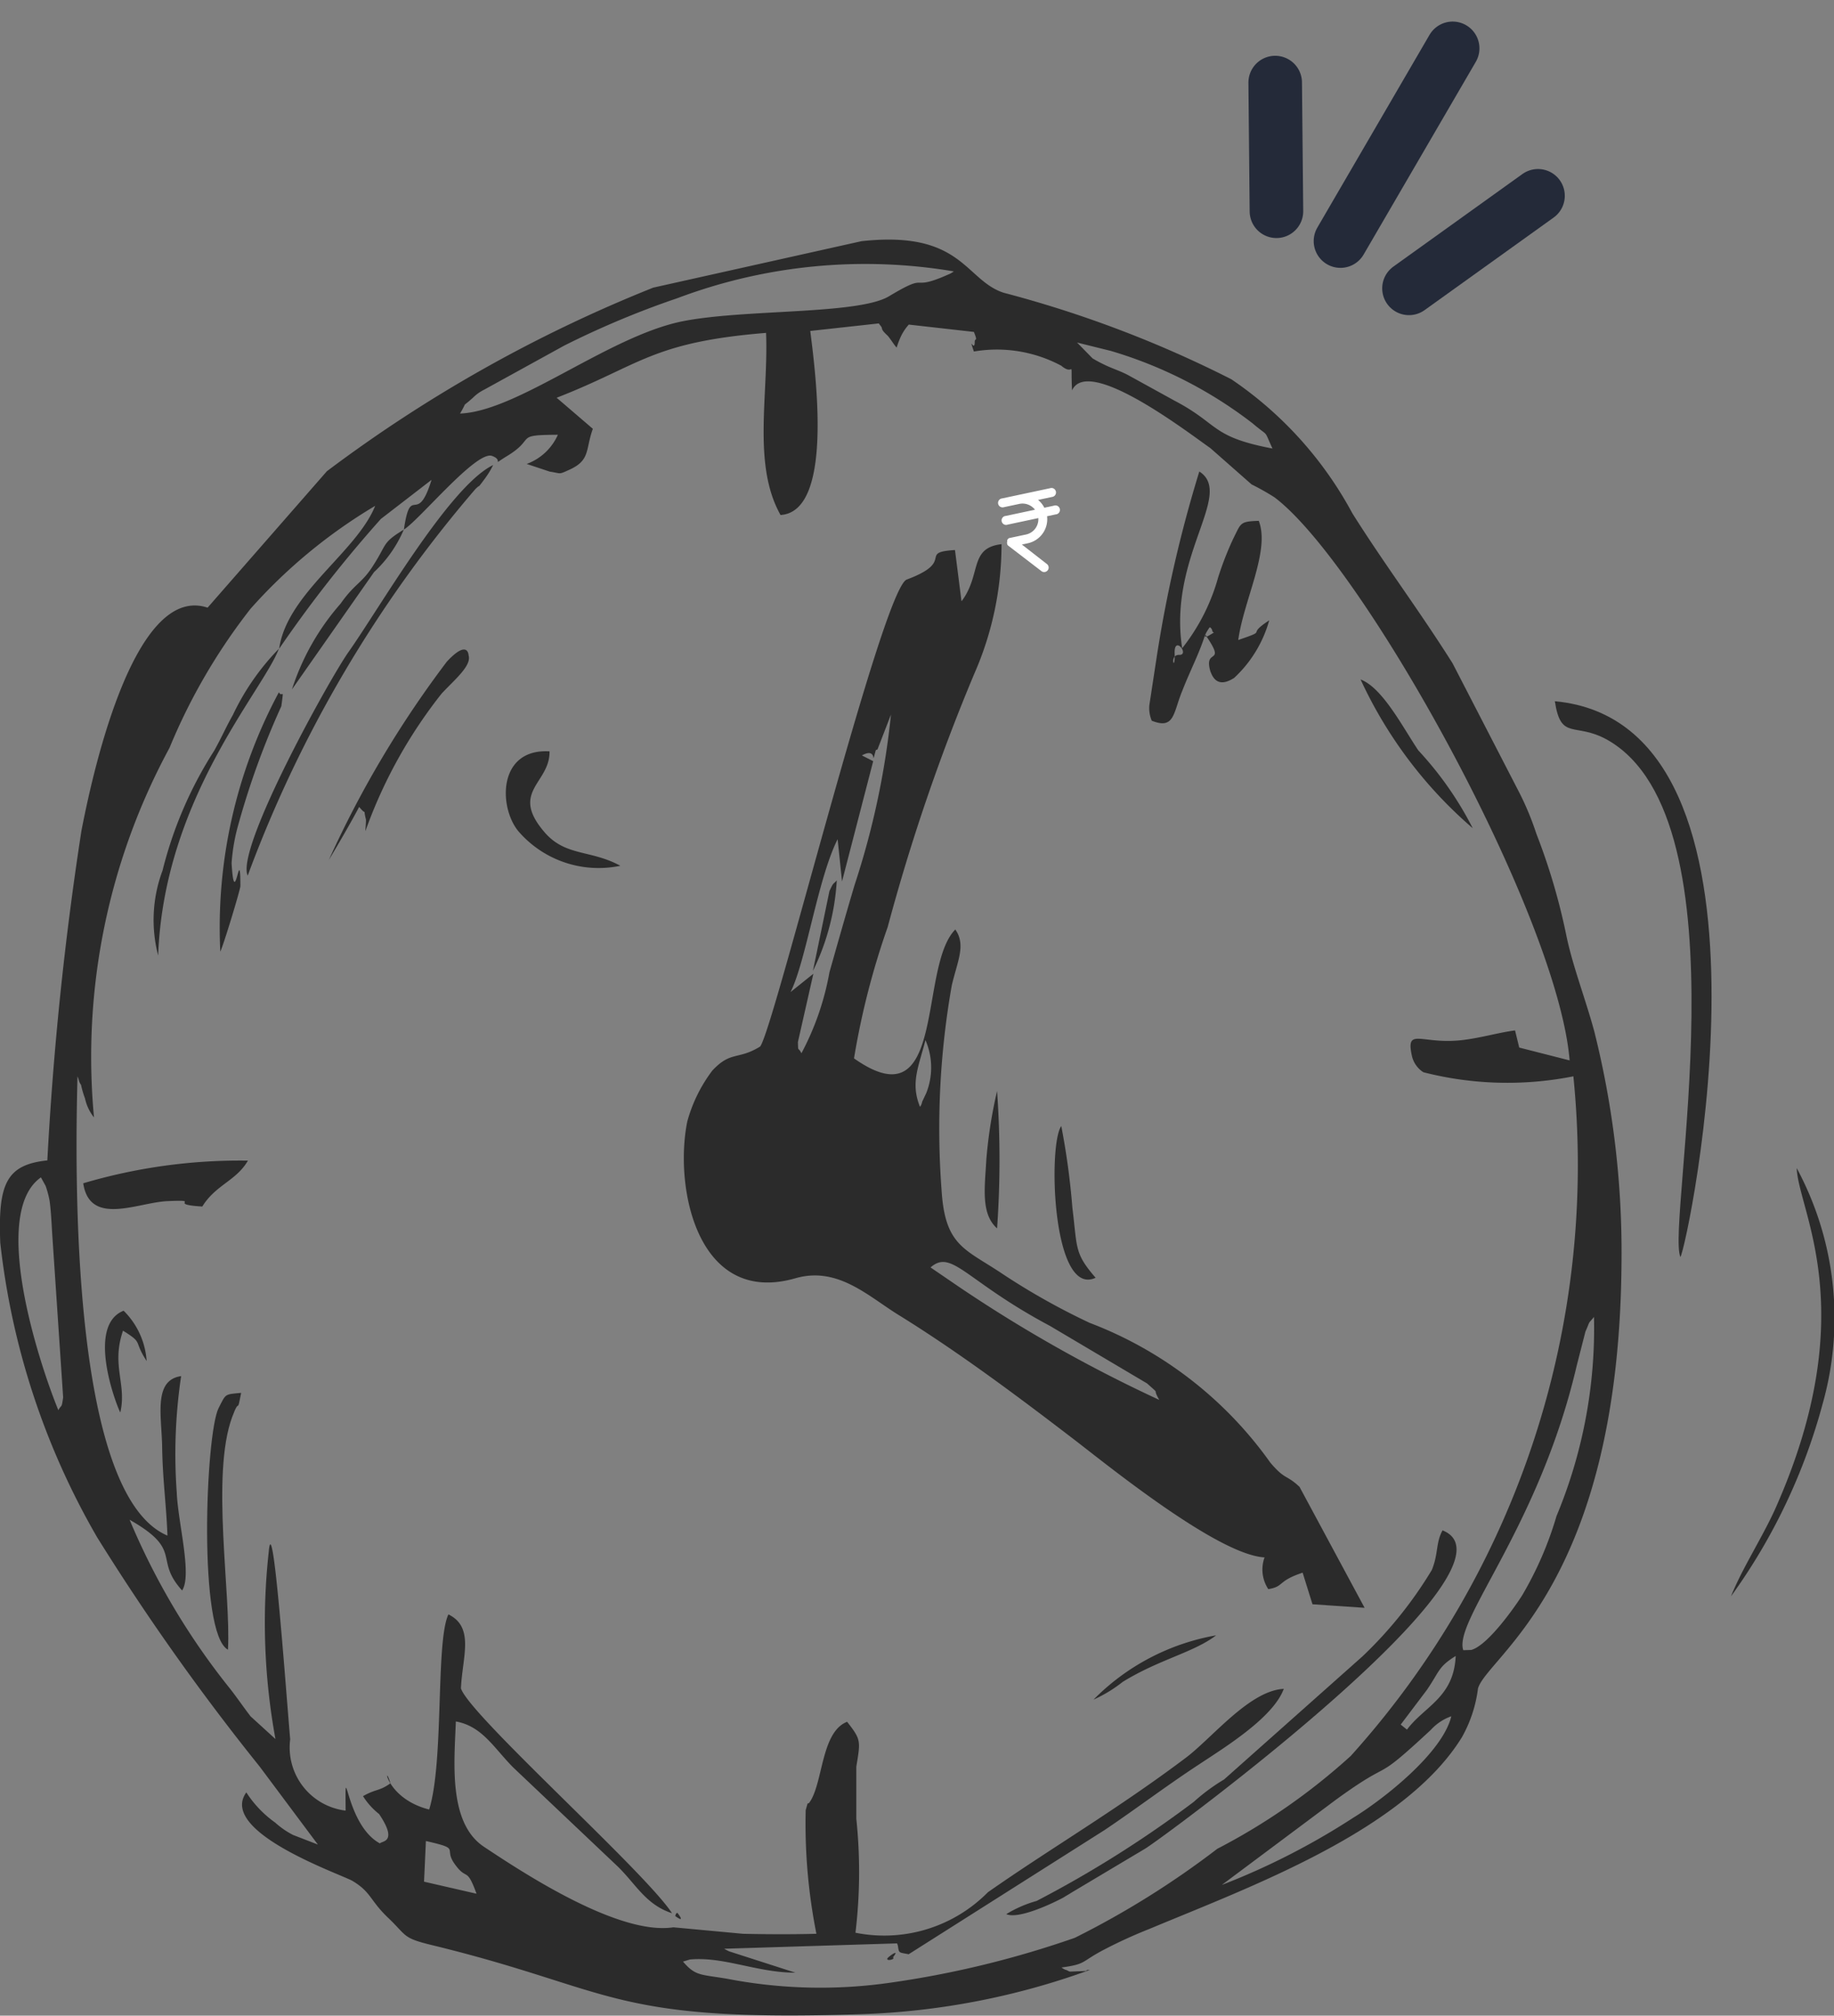 <svg xmlns="http://www.w3.org/2000/svg" width="34.242" height="37.632" viewBox="0 0 34.242 37.632">
  <rect x="0" y="0" width="34.242" height="37.632" fill="#808080" stroke="none"/>
  <g id="instant-loan-mobile" transform="translate(-14.541 0.212)">
    <g id="Group_3581" data-name="Group 3581" transform="translate(0 0)">
      <g id="Group_3577" data-name="Group 3577" transform="translate(37.598 1.603) rotate(-20)">
        <line id="Line_86" data-name="Line 86" y1="2.665" x2="3.199" transform="translate(0.933 0.533)" fill="none" stroke="#242a39" stroke-linecap="round" stroke-width="1"/>
        <line id="Line_87" data-name="Line 87" y1="2.266" x2="0.8" transform="translate(0 0)" fill="none" stroke="#242a39" stroke-linecap="round" stroke-width="1"/>
        <path id="Path_417" data-name="Path 417" d="M0,.8,2.855,0" transform="translate(1.833 3.665)" fill="none" stroke="#242a39" stroke-linecap="round" stroke-width="1"/>
      </g>
      <path id="_8726174_rupee_sign_icon" data-name="8726174_rupee_sign_icon" d="M1,.334H.819A.459.459,0,0,0,.735.167H1A.084.084,0,1,0,1,0H.084a.084.084,0,1,0,0,.167H.377A.292.292,0,0,1,.64.334H.084A.084.084,0,1,0,.084.5H.669A.292.292,0,0,1,.381.752H.056A.058.058,0,0,0,.04.76L.03.766h0A.063.063,0,0,0,.018.78L.011.792a.051.051,0,0,0,0,.015A.054.054,0,0,0,0,.836H0A.058.058,0,0,0,0,.847.054.054,0,0,0,0,.864.058.058,0,0,0,.009.88.012.012,0,0,0,.015.89l.5.585a.084.084,0,1,0,.127-.109L.266.919h.11A.46.46,0,0,0,.836.5H1A.084.084,0,1,0,1,.334Z" transform="matrix(0.978, -0.208, 0.208, 0.978, 33.169, 9.111)" fill="#fff"/>
      <g id="_529977368" transform="translate(14.54 4.265)">
        <path id="Path_468" data-name="Path 468" d="M43629.023,17950.252c.473-.064.355-.105.8-.336a8.9,8.9,0,0,1,.844-.385c1.863-.779,4.758-1.832,5.832-3.578a2.485,2.485,0,0,0,.3-.91c.172-.6,2.645-1.947,2.68-7.986a16.931,16.931,0,0,0-.508-4.279c-.168-.621-.41-1.236-.527-1.816a11.67,11.67,0,0,0-.555-1.877,5.384,5.384,0,0,0-.324-.779l-1.242-2.406c-.652-1.031-1.258-1.826-1.871-2.8a7.051,7.051,0,0,0-2.258-2.5,21.342,21.342,0,0,0-4.25-1.615c-.727-.236-.77-1.17-2.656-.963l-3.887.867a26.475,26.475,0,0,0-6.094,3.428l-2.227,2.547c-1.414-.471-2.187,3.3-2.355,4.162a61.494,61.494,0,0,0-.637,6.158c-.77.08-.922.443-.879,1.537a14.04,14.04,0,0,0,1.809,5.5,43.678,43.678,0,0,0,3.035,4.281l1.086,1.455-.465-.18a1.555,1.555,0,0,1-.332-.23,2.054,2.054,0,0,1-.539-.564c-.535.742,1.789,1.535,1.984,1.654.348.209.32.357.656.68.367.348.266.381.82.516,3.441.836,3.3,1.445,8.016,1.291a13.763,13.763,0,0,0,4.277-.828c-.023.006-.062-.008-.07.021l-.3.012c-.027,0-.066-.033-.086-.033A.328.328,0,0,1,43629.023,17950.252Zm-11.867-2.361c.668.152.324.123.531.42.238.34.223.037.414.564l-.98-.225Zm.559-2.232c.5.088.719.51,1.082.869l1.938,1.836c.344.334.523.713,1.016.875-.5-.773-3.8-3.715-3.941-4.2.027-.588.258-1.139-.234-1.379-.242.518-.078,2.73-.359,3.643-.84-.213-.855-.934-.723-.49-.211.152-.266.1-.512.24a1.3,1.3,0,0,0,.3.334c.363.539.043.5.016.549-.66-.355-.648-1.723-.641-.613a1.187,1.187,0,0,1-1.035-1.33c-.078-.893-.324-4.359-.4-3.506a12.043,12.043,0,0,0,.125,3.5l-.465-.424c-.156-.205-.223-.309-.375-.506a13.15,13.15,0,0,1-1.883-3.164c1.016.578.441.725.98,1.32.191-.285-.078-1.27-.1-1.83a9.877,9.877,0,0,1,.082-2.172c-.512.074-.371.709-.355,1.289.008.639.074,1.057.1,1.689-1.812-.766-1.727-6.785-1.68-8.574a.5.5,0,0,1,.027.078.214.214,0,0,0,.039.08,1.812,1.812,0,0,0,.074.254.856.856,0,0,0,.168.354,12.112,12.112,0,0,1,1.41-6.9,11.013,11.013,0,0,1,1.516-2.6,9.851,9.851,0,0,1,2.324-1.918c-.348.867-1.648,1.637-1.793,2.668a23.764,23.764,0,0,1,1.9-2.424l.945-.729c-.273.889-.387.045-.516.928.293-.182,1.352-1.48,1.645-1.375.238.084-.043.2.285,0,.551-.336.109-.391.945-.395a1.022,1.022,0,0,1-.582.545l.43.143c.223.033.156.061.371-.037.391-.178.293-.373.434-.762l-.676-.58c1.566-.609,1.77-1.037,3.91-1.211.047,1.164-.258,2.459.27,3.4.98-.061.668-2.553.555-3.436l1.281-.141c.023.043.051.051.059.1s.105.125.117.143c.07.09.1.146.156.209a1.59,1.59,0,0,1,.063-.172.918.918,0,0,1,.164-.258l1.215.137c.082.2.016.105.016.184,0,.213-.125-.145-.016.182a2.544,2.544,0,0,1,1.633.266c.258.219.168-.2.2.459.3-.658,2.2.814,2.582,1.078l.77.678a4.573,4.573,0,0,1,.426.24c1.648,1.236,5.289,7.8,5.512,10.514l-.941-.24-.078-.32c-.289.037-.609.131-.934.174-.8.111-1.113-.258-.992.3a.488.488,0,0,0,.215.307,6.33,6.33,0,0,0,2.8.076,16.476,16.476,0,0,1-4.156,12.688,11.708,11.708,0,0,1-2.492,1.734,16.4,16.4,0,0,1-2.66,1.662,18.138,18.138,0,0,1-3.488.844,9.163,9.163,0,0,1-3.008-.08c-.5-.084-.586-.049-.82-.32l.129-.039c.633-.059,1.254.246,1.969.246l-1.242-.4c-.02-.012-.059-.027-.086-.047l3.227-.1a.436.436,0,0,1,.016.047c.02.141.016.119.2.156l3.66-2.32c.57-.383,1.156-.828,1.766-1.227.469-.312,1.379-.867,1.578-1.408-.637.031-1.336.914-1.824,1.283-1.289.971-2.539,1.7-3.7,2.514a2.72,2.72,0,0,1-2.473.756,9.483,9.483,0,0,0,.016-2.127l0-.973c.078-.48.094-.5-.172-.838-.461.18-.449,1.033-.66,1.436-.113.205-.039-.049-.113.213a10.479,10.479,0,0,0,.2,2.309c-.453.012-.918.01-1.371,0l-1.3-.121c-1.012.154-2.762-.988-3.531-1.5C43617.566,17947.557,43617.688,17946.408,43617.715,17945.658Zm4.141,3.578c-.016-.014-.039.02-.039.037a.027.027,0,0,1-.008.016S43622.016,17949.447,43621.855,17949.236Zm3.973.795c-.18.123.113.078.047.031C43625.875,17950.063,43626.012,17949.9,43625.828,17950.031Zm-12-20.166a23.641,23.641,0,0,1,4.25-7.215c.117-.115.016.02.16-.172a1.678,1.678,0,0,0,.172-.277c-.816.391-2.125,2.68-2.707,3.5C43615.332,17926.238,43613.605,17929.359,43613.828,17929.865Zm.582-3.422a9.284,9.284,0,0,0-1.094,4.842c.063-.129.375-1.162.375-1.223,0-.861-.109.52-.164-.43a3.512,3.512,0,0,1,.129-.73,15,15,0,0,1,.8-2.2C43614.508,17926.322,43614.477,17926.563,43614.41,17926.443Zm.246-.057,1.531-2.187a2.326,2.326,0,0,0,.555-.793c-.406.248-.309.262-.566.662-.211.34-.348.34-.613.719A4.527,4.527,0,0,0,43614.656,17926.387Zm-2.5,4.969c.109-2.932,1.953-4.93,2.254-5.725a4.561,4.561,0,0,0-.859,1.236c-.141.25-.2.4-.348.666a7.5,7.5,0,0,0-.965,2.238A2.636,2.636,0,0,0,43612.156,17931.355Zm19.859,17.355,2.121-1.584c1.145-.834.637-.246,1.781-1.311a.942.942,0,0,1,.383-.254c-.164.684-1.266,1.549-1.84,1.9A13.269,13.269,0,0,1,43632.016,17948.711Zm3.34-2.994.488-.646c.242-.354.211-.432.539-.635-.035.779-.586.939-.91,1.375Zm1.168-1.389c-.187-.555,1.414-2.295,2.117-5.307l.164-.641c.1-.225.031-.119.16-.273a9.106,9.106,0,0,1-.7,3.717,6.532,6.532,0,0,1-.641,1.48c-.148.232-.648.941-.953,1.02Zm-26.555-8.826.086.156a1.782,1.782,0,0,1,.074.275c.023.145.039.432.047.582l.207,3.094c-.031.213-.023.119-.09.238C43609.922,17938.938,43609.02,17936.164,43609.969,17935.5Zm19.344-15.588.629.156a8.081,8.081,0,0,1,2.645,1.35c.328.279.2.094.375.473-1.16-.221-.988-.453-1.828-.893l-.859-.473c-.156-.084-.3-.125-.453-.2a2.419,2.419,0,0,1-.219-.117Zm-11.52,1.326c.16-.268,0-.078.246-.3a.787.787,0,0,1,.2-.143l1.5-.826a16.61,16.61,0,0,1,2.113-.885,9.939,9.939,0,0,1,5.16-.5.475.475,0,0,1-.105.059c-.758.336-.316-.068-1.109.408-.59.346-2.734.232-3.883.471C43620.539,17919.818,43618.863,17921.2,43617.793,17921.24Z" transform="translate(-43609.203 -17917.996)" fill="#2b2b2b" fill-rule="evenodd"/>
        <path id="Path_469" data-name="Path 469" d="M48832.984,20254.5c.4-.35.648.25,2.23,1.092l1.813,1.074c.273.246.078.053.227.307a26.7,26.7,0,0,1-3.734-2.107Zm-.2-3.006c-.176-.441-.023-.738.105-1.238a1.286,1.286,0,0,1,.016.986l-.078.166A.222.222,0,0,1,48832.789,20251.5Zm-2.215-1c-.062-.121-.055,0-.062-.2l.289-1.277-.426.342c.289-.576.508-2.119.879-2.854l.082.789.582-2.246-.211-.107c.316-.176.16.258.258-.092.008-.021.035-.01.035-.025l.25-.646a15.038,15.038,0,0,1-.68,3.184c-.172.58-.316,1.088-.469,1.629A5.115,5.115,0,0,1,48830.574,20250.5Zm.219-1.531a4.386,4.386,0,0,0,.445-1.689c-.074.084-.055.023-.137.2Zm2.773-6.908-.121-.949c-.7.043.023.207-.9.551-.453.164-2.488,8.418-2.738,8.719-.414.256-.543.076-.891.447a2.788,2.788,0,0,0-.469.953c-.25,1.23.188,3.453,2.02,2.926.8-.23,1.375.352,1.949.7,1.156.717,2.3,1.58,3.309,2.354.711.551,2.656,2.111,3.5,2.158a.663.663,0,0,0,.07.592c.3-.047.164-.15.641-.307l.184.59.973.066-1.215-2.258c-.25-.236-.266-.123-.547-.455a7.328,7.328,0,0,0-3.371-2.607,12.8,12.8,0,0,1-1.633-.918c-.7-.469-1.07-.514-1.133-1.572a15.347,15.347,0,0,1,.191-3.809c.105-.453.27-.756.066-1.045-.7.707-.152,3.633-1.891,2.406a14.453,14.453,0,0,1,.629-2.453,36.91,36.91,0,0,1,1.617-4.729,6,6,0,0,0,.508-2.418C48833.7,20241.066,48833.938,20241.559,48833.566,20242.059Z" transform="translate(-48815.609 -20235.314)" fill="#2b2b2b" fill-rule="evenodd"/>
        <path id="Path_470" data-name="Path 470" d="M52376.523,19687.428c-.023-.383.281,0,.094.008l-.008,0C52376.414,19687.426,52376.531,19687.783,52376.523,19687.428Zm.648-.5c.016-.023.055.033.055.064,0,.012.031.029.031.029C52377.242,19687.014,52376.953,19687.248,52377.172,19686.926Zm-1.078,1.736c.43.172.4-.141.57-.553.156-.4.313-.687.43-1.055.414.6-.031.234.094.678.07.207.2.287.445.133a2.31,2.31,0,0,0,.656-1.076c-.461.3.016.164-.578.367.1-.74.6-1.668.383-2.225-.359.012-.328.039-.477.334a6.014,6.014,0,0,0-.281.721,3.741,3.741,0,0,1-.672,1.324c-.266-1.725.977-2.877.32-3.3a24.3,24.3,0,0,0-.8,3.492l-.133.871A.6.6,0,0,0,52376.094,19688.662Z" transform="translate(-52354.59 -19679.686)" fill="#2b2b2b" fill-rule="evenodd"/>
        <path id="Path_471" data-name="Path 471" d="M55467.352,21447.377c.129-.176,2.2-9.957-2.344-10.377.113.746.371.383.977.719C55468.629,21439.209,55467.082,21446.75,55467.352,21447.377Z" transform="translate(-55435.977 -21428.385)" fill="#2b2b2b" fill-rule="evenodd"/>
        <path id="Path_472" data-name="Path 472" d="M51284,27765.168c.223.1.848-.191,1.078-.316.02-.016.109-.064.129-.08l1.395-.832c.457-.291,7.2-5.279,5.543-5.937-.129.236-.074.432-.2.74a7.732,7.732,0,0,1-1.293,1.611l-2.586,2.3a3.579,3.579,0,0,0-.566.418,20.891,20.891,0,0,1-2.934,1.85A2.22,2.22,0,0,0,51284,27765.168Z" transform="translate(-51265.211 -27733.908)" fill="#2b2b2b" fill-rule="evenodd"/>
        <path id="Path_473" data-name="Path 473" d="M44244,24924.99c.121.807,1.012.361,1.563.334.7-.033-.035.057.66.1.25-.406.633-.479.852-.857A10.3,10.3,0,0,0,44244,24924.99Z" transform="translate(-44242.445 -24907.375)" fill="#2b2b2b" fill-rule="evenodd"/>
        <path id="Path_474" data-name="Path 474" d="M56808,25004a10.981,10.981,0,0,0,1.711-3.594,5.9,5.9,0,0,0-.484-4.4c.027.8,1.242,2.668-.4,6.359C56808.586,25002.9,56808.211,25003.473,56808,25004Z" transform="translate(-56775.68 -24978.674)" fill="#2b2b2b" fill-rule="evenodd"/>
        <path id="Path_475" data-name="Path 475" d="M45188.48,26714.8c.059-1.031-.32-3.258.078-4.342.152-.412.082-.008.168-.453-.316.029-.281.012-.422.287C45188.063,26710.777,45187.918,26714.5,45188.48,26714.8Z" transform="translate(-45184.223 -26688.477)" fill="#2b2b2b" fill-rule="evenodd"/>
        <path id="Path_476" data-name="Path 476" d="M47468.813,21821.275c-.551-.3-1.012-.174-1.4-.609-.684-.777.09-.926.078-1.527-.957-.057-.957,1.025-.586,1.486A1.977,1.977,0,0,0,47468.813,21821.275Z" transform="translate(-47457.23 -21809.588)" fill="#2b2b2b" fill-rule="evenodd"/>
        <path id="Path_477" data-name="Path 477" d="M46117.008,21044.984c.168-.279.406-.689.566-.99.164.2.063-.023.125.229.008.023-.012.215-.008.221a9,9,0,0,1,1.426-2.57c.242-.258.559-.518.5-.709,0,0-.008-.311-.406.117A19.353,19.353,0,0,0,46117.008,21044.984Z" transform="translate(-46110.867 -21033.406)" fill="#2b2b2b" fill-rule="evenodd"/>
        <path id="Path_478" data-name="Path 478" d="M53985.1,21273.785a6.363,6.363,0,0,0-1.016-1.453c-.281-.416-.668-1.172-1.078-1.324A8.191,8.191,0,0,0,53985.1,21273.785Z" transform="translate(-53957.602 -21262.799)" fill="#2b2b2b" fill-rule="evenodd"/>
        <path id="Path_479" data-name="Path 479" d="M51651.93,24678.834c-.4-.461-.34-.551-.434-1.309a13.76,13.76,0,0,0-.207-1.523C51651.039,24676.342,51651.117,24679.213,51651.93,24678.834Z" transform="translate(-51631.473 -24659.455)" fill="#2b2b2b" fill-rule="evenodd"/>
        <path id="Path_480" data-name="Path 480" d="M44412.4,26084.377c.391.244.184.172.441.566a1.457,1.457,0,0,0-.43-.939c-.7.277-.141,1.752-.062,1.9C44412.473,26085.375,44412.176,26085.025,44412.4,26084.377Z" transform="translate(-44410.102 -26064.01)" fill="#2b2b2b" fill-rule="evenodd"/>
        <path id="Path_481" data-name="Path 481" d="M51119.746,24411.572a18.109,18.109,0,0,0,0-2.564,8.764,8.764,0,0,0-.2,1.273C51119.516,24410.818,51119.441,24411.3,51119.746,24411.572Z" transform="translate(-51101.129 -24393.115)" fill="#2b2b2b" fill-rule="evenodd"/>
        <path id="Path_482" data-name="Path 482" d="M51950.289,28558.994a4.247,4.247,0,0,0-2.289,1.2,2.552,2.552,0,0,0,.543-.33C51949.227,28559.441,51949.863,28559.318,51950.289,28558.994Z" transform="translate(-51927.582 -28532.939)" fill="#2b2b2b" fill-rule="evenodd"/>
      </g>
    </g>
  </g>
</svg>
